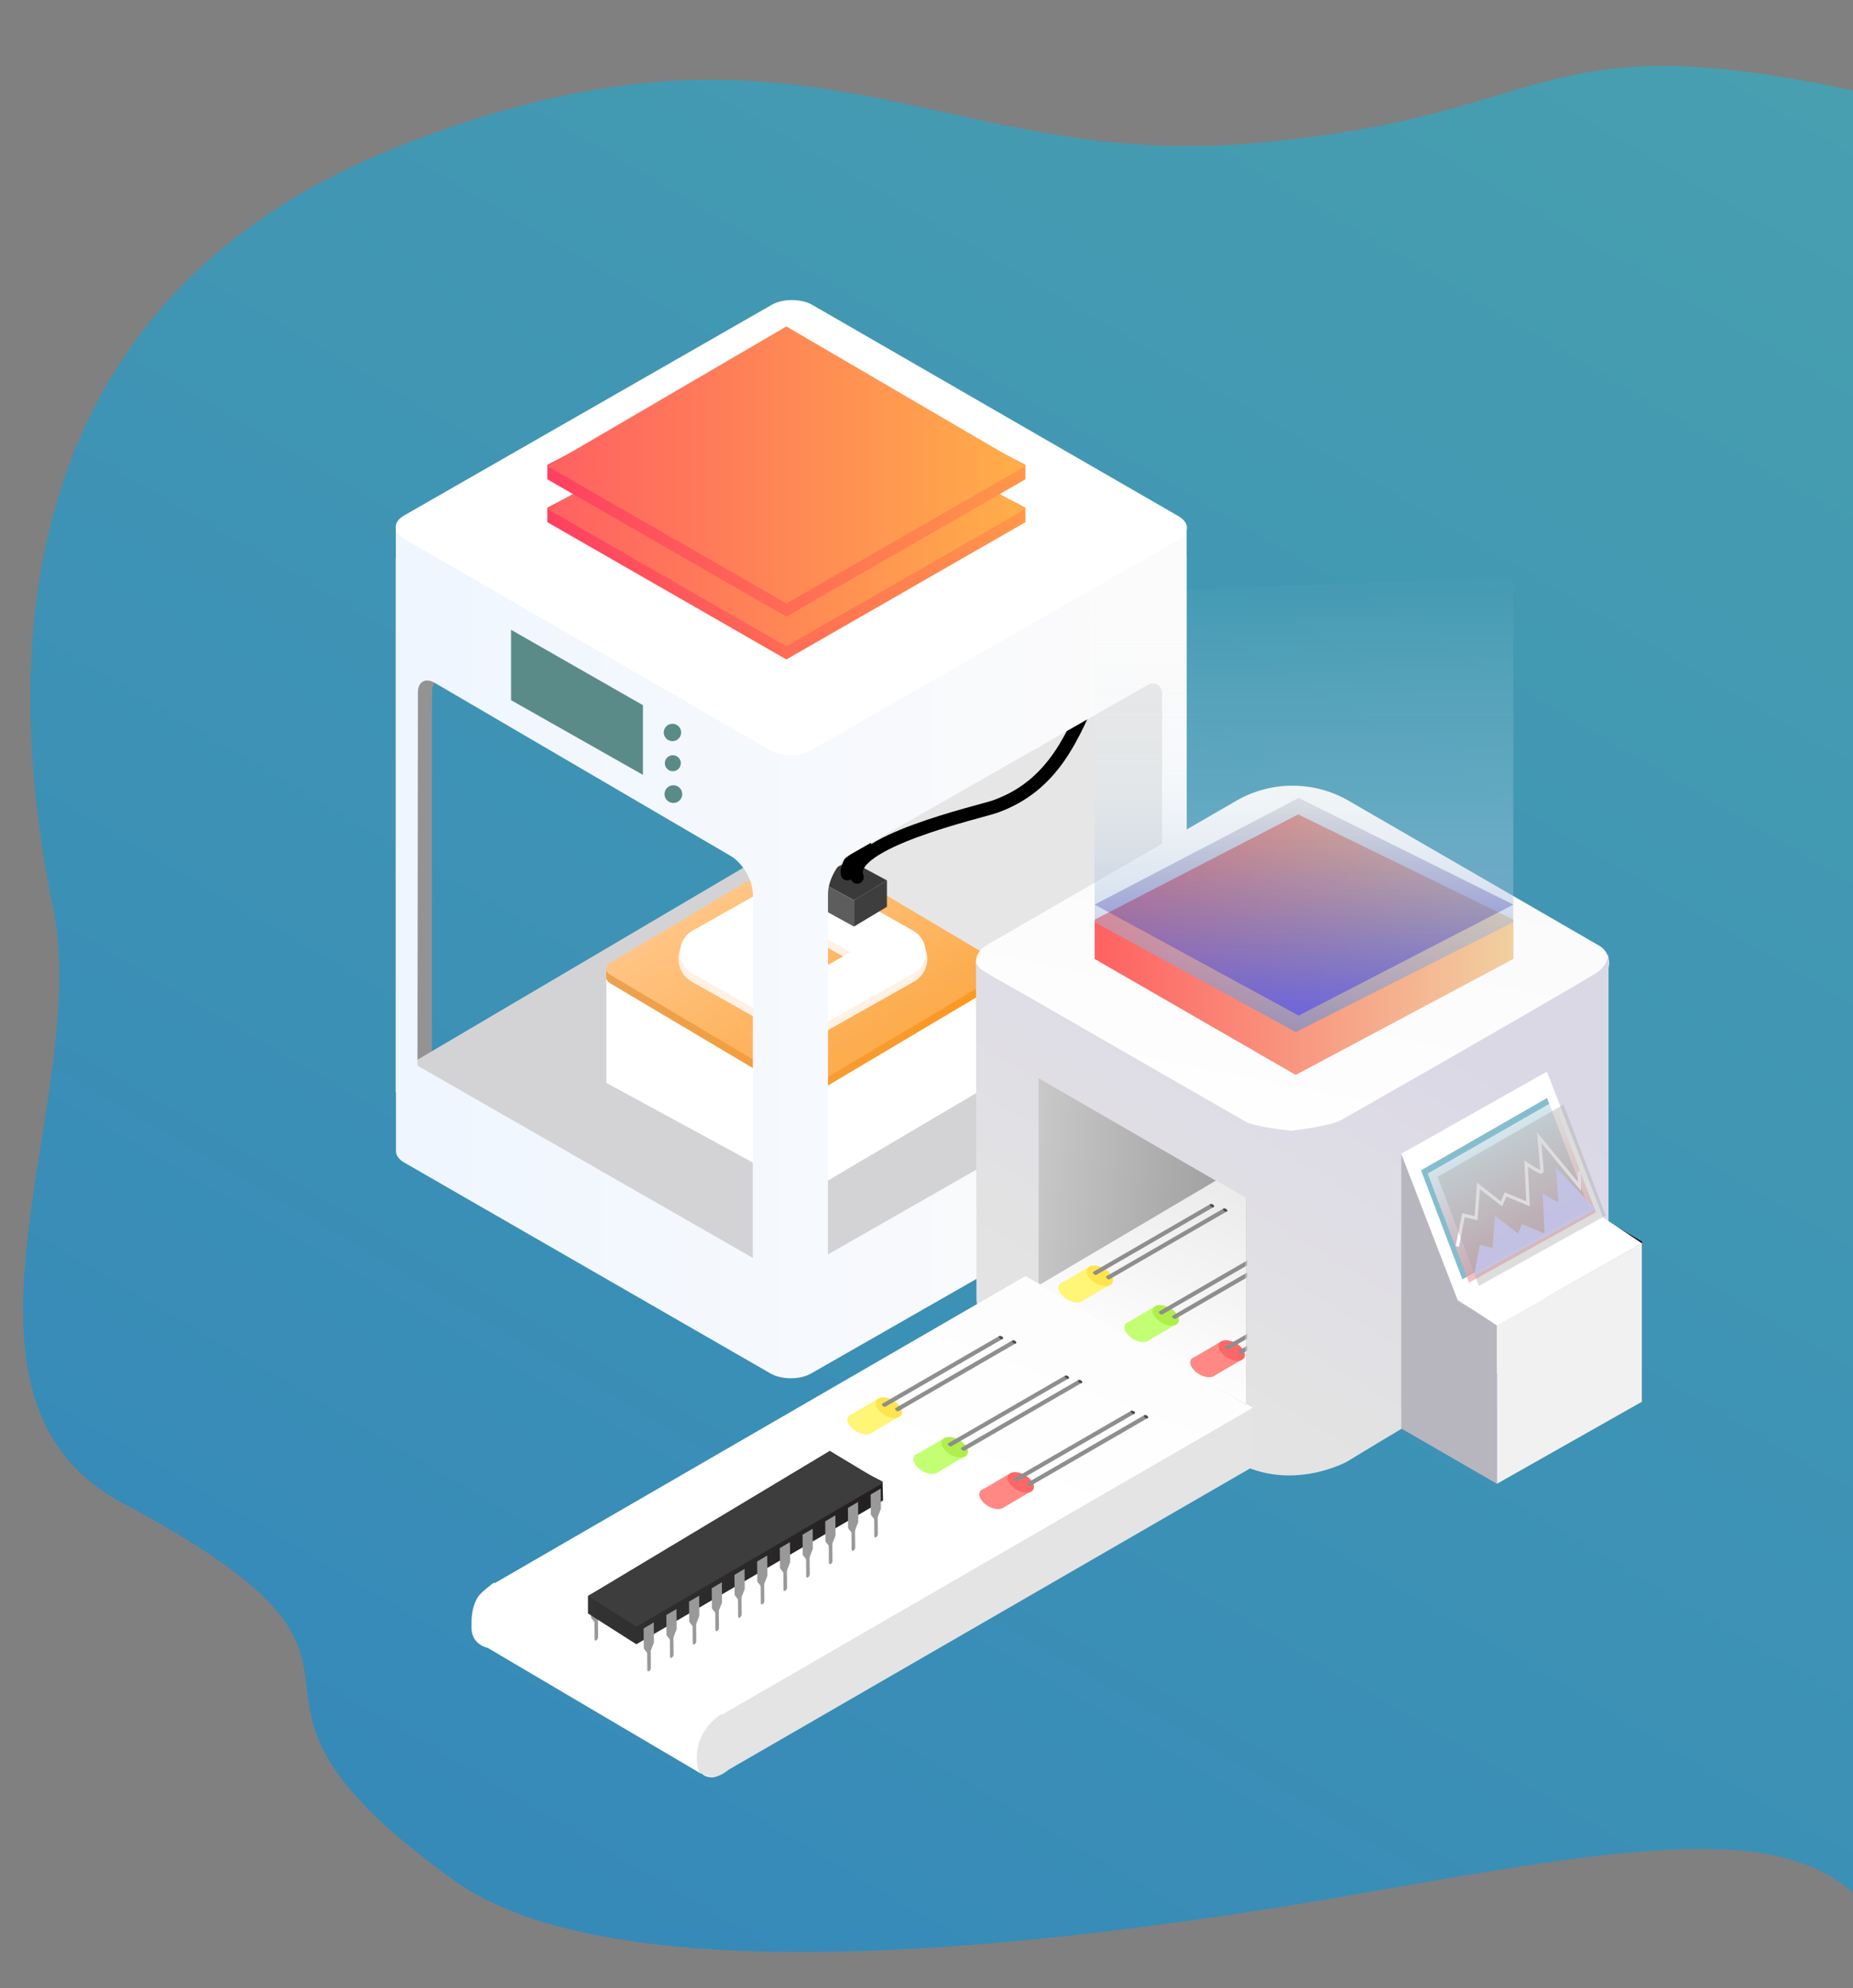 <?xml version="1.0" encoding="UTF-8"?>
<svg width="562px" height="603px" viewBox="0 0 562 603" version="1.1" xmlns="http://www.w3.org/2000/svg" xmlns:xlink="http://www.w3.org/1999/xlink">
    <rect x="0" y="0" width="562" height="603" fill="#808080" stroke="none"/>
    <!-- Generator: Sketch 52.6 (67491) - http://www.bohemiancoding.com/sketch -->
    <title>Artboard</title>
    <desc>Created with Sketch.</desc>
    <defs>
        <linearGradient x1="22.374%" y1="-43.812%" x2="-44.349%" y2="74.48%" id="linearGradient-1">
            <stop stop-color="#48A0AF" offset="0%"></stop>
            <stop stop-color="#3386BA" offset="100%"></stop>
        </linearGradient>
        <linearGradient x1="56.42%" y1="37.106%" x2="42.204%" y2="66.733%" id="linearGradient-2">
            <stop stop-color="#FFFFFF" offset="0%"></stop>
            <stop stop-color="#FFFFFF" offset="100%"></stop>
        </linearGradient>
        <linearGradient x1="39.853%" y1="31.792%" x2="58.504%" y2="67.577%" id="linearGradient-3">
            <stop stop-color="#FFFFFF" offset="0%"></stop>
            <stop stop-color="#FFFFFF" offset="100%"></stop>
        </linearGradient>
        <linearGradient x1="-0%" y1="50%" x2="100.001%" y2="50%" id="linearGradient-4">
            <stop stop-color="#EBA251" offset="0%"></stop>
            <stop stop-color="#FF971C" offset="100%"></stop>
        </linearGradient>
        <linearGradient x1="24.246%" y1="76.164%" x2="75.754%" y2="23.835%" id="linearGradient-5">
            <stop stop-color="#FFC585" offset="0%"></stop>
            <stop stop-color="#FDAC4E" offset="94.387%"></stop>
            <stop stop-color="#FDAC4E" offset="100%"></stop>
        </linearGradient>
        <linearGradient x1="8.98806633e-05%" y1="50%" x2="100%" y2="50%" id="linearGradient-6">
            <stop stop-color="#EFF6FF" offset="0%"></stop>
            <stop stop-color="#FCFBFB" offset="97.089%"></stop>
            <stop stop-color="#FCFBFB" offset="100%"></stop>
        </linearGradient>
        <linearGradient x1="0%" y1="50.001%" x2="100%" y2="50.001%" id="linearGradient-7">
            <stop stop-color="#FF4061" offset="0%"></stop>
            <stop stop-color="#FF4061" offset="0.471%"></stop>
            <stop stop-color="#FF9749" offset="100%"></stop>
        </linearGradient>
        <linearGradient x1="0%" y1="50.001%" x2="100%" y2="50.001%" id="linearGradient-8">
            <stop stop-color="#FF6161" offset="0%"></stop>
            <stop stop-color="#FF6161" offset="0.471%"></stop>
            <stop stop-color="#FFAE49" offset="100%"></stop>
        </linearGradient>
        <linearGradient x1="0%" y1="50%" x2="100%" y2="50%" id="linearGradient-9">
            <stop stop-color="#FF4061" offset="0%"></stop>
            <stop stop-color="#FF4061" offset="0.471%"></stop>
            <stop stop-color="#FF9749" offset="100%"></stop>
        </linearGradient>
        <linearGradient x1="0%" y1="50%" x2="100%" y2="50%" id="linearGradient-10">
            <stop stop-color="#FF6161" offset="0%"></stop>
            <stop stop-color="#FF6161" offset="0.471%"></stop>
            <stop stop-color="#FFAE49" offset="100%"></stop>
        </linearGradient>
        <linearGradient x1="68.668%" y1="2.915%" x2="31.588%" y2="106.524%" id="linearGradient-11">
            <stop stop-color="#F9F9F9" offset="0%"></stop>
            <stop stop-color="#FFFFFF" offset="100%"></stop>
        </linearGradient>
        <linearGradient x1="59.83%" y1="5.874%" x2="16.842%" y2="65.717%" id="linearGradient-12">
            <stop stop-color="#DBD8E6" offset="0%"></stop>
            <stop stop-color="#E3E3E3" offset="100%"></stop>
        </linearGradient>
        <linearGradient x1="0%" y1="0%" x2="0%" y2="100%" id="linearGradient-13">
            <stop stop-color="#FFFFFF" offset="0%"></stop>
            <stop stop-color="#FFFFFF" offset="100%"></stop>
        </linearGradient>
        <linearGradient x1="0%" y1="0%" x2="0%" y2="100%" id="linearGradient-14">
            <stop stop-color="#4198B2" offset="0%"></stop>
            <stop stop-color="#4096B3" offset="100%"></stop>
        </linearGradient>
        <linearGradient x1="9.371%" y1="31.391%" x2="39.314%" y2="96.464%" id="linearGradient-15">
            <stop stop-color="#FFFFFF" offset="0%"></stop>
            <stop stop-color="#F0959A" offset="100%"></stop>
        </linearGradient>
        <linearGradient x1="0%" y1="104.185%" x2="100%" y2="104.185%" id="linearGradient-16">
            <stop stop-color="#FF6161" offset="0%"></stop>
            <stop stop-color="#F1D0A0" offset="100%"></stop>
        </linearGradient>
        <linearGradient x1="-16.602%" y1="0%" x2="-16.602%" y2="133.203%" id="linearGradient-17">
            <stop stop-color="#FFFFFF" stop-opacity="0.01" offset="0%"></stop>
            <stop stop-color="#D4E6F0" stop-opacity="0.214" offset="35.158%"></stop>
            <stop stop-color="#355CB9" offset="100%"></stop>
        </linearGradient>
        <linearGradient x1="72.021%" y1="8.835%" x2="54.378%" y2="38.88%" id="linearGradient-18">
            <stop stop-color="#FDFDFD" offset="0%"></stop>
            <stop stop-color="#FFFFFF" offset="100%"></stop>
        </linearGradient>
        <linearGradient x1="0%" y1="0%" x2="0%" y2="100%" id="linearGradient-19">
            <stop stop-color="#383757" stop-opacity="0.12" offset="0%"></stop>
            <stop stop-color="#3D39FF" stop-opacity="0.523" offset="100%"></stop>
        </linearGradient>
        <linearGradient x1="-17.597%" y1="73.031%" x2="89.421%" y2="88.284%" id="linearGradient-20">
            <stop stop-color="#CCCCCC" offset="0%"></stop>
            <stop stop-color="#9C9C9C" offset="100%"></stop>
        </linearGradient>
        <linearGradient x1="56.573%" y1="-6.272%" x2="23.875%" y2="79.207%" id="linearGradient-21">
            <stop stop-color="#ECECEC" offset="0%"></stop>
            <stop stop-color="#FFFFFF" offset="100%"></stop>
        </linearGradient>
        <rect id="path-22" x="0" y="0" width="133" height="102"></rect>
        <linearGradient x1="0%" y1="50%" x2="100%" y2="50%" id="linearGradient-24">
            <stop stop-color="#333333" offset="0%"></stop>
            <stop stop-color="#231F20" offset="100%"></stop>
        </linearGradient>
    </defs>
    <g id="Artboard" stroke="none" stroke-width="1" fill="none" fill-rule="evenodd">
        <path d="M562,27.44 C463.729,6.431 473.017,35.786 378.56,43.566 C284.104,51.345 243.074,-4.717 119.369,45.03 C18.258,85.691 -4.463,175.343 16.152,275.67 C27.973,333.201 -23.366,423.527 37.134,455.836 C137.688,509.535 51.479,508.302 137.688,570.285 C185.773,604.859 312.23,592.018 414.668,573.9 C495.882,559.536 538.5,553.4 562,574.006 C562,240.019 562,57.83 562,27.44 Z" id="Path" fill="url(#linearGradient-1)"></path>
        <g id="MachineTopImage" transform="translate(120, 91)">
            <g id="Group">
                <path d="M11,109.609 C11,111.942 11,113.942 11,115.609 C11,119.109 13.672,120.701 15.971,120.555 C20.03,120.294 21.622,117.813 23,118.356 C24.503,118.95 28.638,118.035 29.173,118.356 C29.515,118.562 28.925,119.335 28.783,119.522 C28.464,119.94 27.1,122.346 26.516,122.904 C25.11,124.248 16.421,126.217 14.161,125.98 C11.897,125.743 8.12,124.792 7,122.904 C6.541,122.132 6.309,119.899 5.935,119.109 C5.553,118.299 5.964,116.504 5.935,115.593 C5.915,115.006 5.846,112.678 5.727,108.609 L11,109.609 Z" id="path1010" fill="#939393" transform="translate(17.502, 117.304) scale(-1, 1) rotate(-180) translate(-17.502, -117.304) "></path>
                <polygon id="path1012" fill="#939393" transform="translate(6.264, 177.971) scale(-1, 1) rotate(-180) translate(-6.264, -177.971) " points="1.538 237.465 10.991 237.465 10.991 118.478 1.538 118.478"></polygon>
                <path d="M123.438,236.78 L122.421,87.888 L235.354,25.239 L234.948,152.165 C234.948,152.165 124.268,229.317 124.461,232.426" id="path1016" fill="#E6E6E6" transform="translate(178.887, 131.01) scale(-1, 1) rotate(-180) translate(-178.887, -131.01) "></path>
                <polygon id="path1020" fill="#D3D3D5" transform="translate(118.271, 233.248) scale(-1, 1) rotate(-180) translate(-118.271, -233.248) " points="1.769 233.248 118.272 301.892 234.773 233.248 118.272 164.604"></polygon>
                <polygon id="path1124" fill="url(#linearGradient-2)" transform="translate(146.989, 241.875) scale(-1, 1) rotate(-180) translate(-146.989, -241.875) " points="109.564 236.006 109.914 204.228 184.413 248.161 184.413 279.521"></polygon>
                <polygon id="path1170" fill="url(#linearGradient-3)" transform="translate(92.688, 236.72) scale(-1, 1) rotate(-180) translate(-92.688, -236.72) " points="63.901 236.027 120.719 205.136 121.476 233.285 63.901 268.305"></polygon>
                <path d="M119.454,239.523 L66.616,208.147 L63.857,208.147 L63.857,205.455 L63.857,205.391 L63.857,205.328 L63.878,205.328 C63.918,204.693 64.32,204.061 65.135,203.576 L119.454,171.313 C122.063,169.765 126.286,169.765 128.894,171.313 L183.212,203.576 C184.029,204.061 184.42,204.693 184.459,205.328 L184.491,205.328 L184.491,205.424 L184.491,208.147 L181.732,208.147 L128.894,239.523 C127.589,240.296 125.879,240.686 124.169,240.686 C122.46,240.686 120.76,240.296 119.454,239.523" id="path1190" fill="url(#linearGradient-4)" transform="translate(124.174, 205.419) scale(-1, 1) rotate(-180) translate(-124.174, -205.419) "></path>
                <path d="M119.451,236.905 L65.137,204.642 C63.422,203.624 63.422,201.971 65.137,200.952 L119.451,168.689 C122.059,167.139 126.288,167.139 128.896,168.689 L183.208,200.952 C184.924,201.971 184.924,203.624 183.208,204.642 L128.896,236.905 C127.592,237.681 125.883,238.068 124.173,238.068 C122.464,238.068 120.755,237.681 119.451,236.905" id="path1212" fill="url(#linearGradient-5)" transform="translate(124.173, 202.797) scale(-1, 1) rotate(-180) translate(-124.173, -202.797) "></path>
                <polygon id="path1224" stroke="#FFF1E4" stroke-width="16" stroke-linecap="round" stroke-linejoin="round" transform="translate(123.5, 199.767) scale(-1, 1) rotate(-180) translate(-123.5, -199.767) " points="123.5 216.534 153.238 199.767 123.5 183 93.763 199.767"></polygon>
                <polygon id="path1244" stroke="#FFFFFF" stroke-width="15" stroke-linecap="round" stroke-linejoin="round" transform="translate(123.5, 197.767) scale(-1, 1) rotate(-180) translate(-123.5, -197.767) " points="123.5 214.535 153.238 197.768 141.385 191.084 123.5 181 93.763 197.768"></polygon>
                <polygon id="path1248" fill="#3A3A3A" transform="translate(138, 176) scale(-1, 1) rotate(-180) translate(-138, -176) " points="127 176.5 137.815 182 149 176 139 170"></polygon>
                <polygon id="path1252" fill="#3E3E3E" transform="translate(144, 183) scale(-1, 1) rotate(-180) translate(-144, -183) " points="139 184 149 190 149 182 139 176"></polygon>
                <polygon id="path1256" fill="#5D5D5D" transform="translate(133, 182.75) scale(-1, 1) rotate(-180) translate(-133, -182.75) " points="127 190 139 183.5 139 175.5 127 182.087"></polygon>
                <path d="M137,164.904 C136.413,166.968 140.288,173.051 142.185,174" id="path1260" stroke="#000000" stroke-width="4" stroke-linecap="round" stroke-linejoin="round" transform="translate(139.563, 169.452) scale(-1, 1) rotate(-180) translate(-139.563, -169.452) "></path>
                <path d="M139.973,118.478 C135.882,128.96 177.437,138.309 181.763,139.848 C200,146.336 205.5,161.977 211.5,175" id="path1264" stroke="#000000" stroke-width="4" stroke-linecap="round" stroke-linejoin="round" transform="translate(175.595, 146.739) scale(-1, 1) rotate(-180) translate(-175.595, -146.739) "></path>
                <path d="M0.042,327 L0.042,317.715 L0,317.715 L0,155.696 L0.085,155.696 L0.085,149.954 L0.085,138.241 C0.069,138.07 0.07,137.901 0.085,137.73 L0.085,137.72 C0.191,136.526 1.015,135.345 2.601,134.43 L113.653,70.478 C117.061,68.516 122.589,68.506 126.003,70.458 L237.478,134.208 C239.355,135.281 240.158,136.716 239.975,138.123 L239.985,159.102 L239.922,159.069 L239.922,318.107 L239.9,318.107 L239.9,327 L0.042,327 Z M6.616,163.813 L6.754,277.012 C6.756,279.447 8.041,280.782 9.865,280.609 C10.473,280.55 11.139,280.328 11.84,279.919 L101.59,227.426 C105.321,225.244 108.346,219.978 108.344,215.658 L108.312,105.505 L6.616,163.813 Z M131.122,215.817 C131.122,220.325 134.296,225.786 138.215,228.02 L227.752,279.08 C228.403,279.451 229.025,279.648 229.589,279.695 C231.281,279.836 232.467,278.589 232.467,276.342 L232.467,164.492 L131.122,106.556 L131.122,215.817 Z" id="path1332" fill="url(#linearGradient-6)" fill-rule="nonzero" transform="translate(120, 198) scale(-1, 1) rotate(-180) translate(-120, -198) "></path>
                <path d="M113.613,1.48 L2.552,65.563 C-0.855,67.53 -0.85,70.71 2.562,72.665 L114.036,136.539 C117.449,138.494 122.98,138.486 126.386,136.52 L237.447,72.437 C240.855,70.47 240.85,67.29 237.436,65.335 L125.963,1.461 C122.549,-0.494 117.021,-0.486 113.613,1.48" id="path1344" fill="#FFFFFF" transform="translate(120, 69) scale(-1, 1) rotate(-180) translate(-120, -69) "></path>
                <g id="path1386-+-path1398-+-path1402-+-path1414-+-path1418-+-path1460-+-path1464-Mask" transform="translate(35, 100)" fill="#5B8B89">
                    <polygon id="path1370" transform="translate(20, 22) scale(-1, 1) rotate(-180) translate(-20, -22) " points="0 44 40 21.135 40 -3.55271368e-15 0 22.654"></polygon>
                    <path d="M46.306,31.146 C46.306,32.604 47.488,33.786 48.947,33.786 C50.405,33.786 51.586,32.604 51.586,31.146 C51.586,29.688 50.405,28.506 48.947,28.506 C47.488,28.506 46.306,29.688 46.306,31.146" id="path1386" transform="translate(48.946, 31.146) scale(-1, 1) rotate(-180) translate(-48.946, -31.146) "></path>
                    <path d="M46.635,40.469 C46.635,41.809 47.722,42.896 49.063,42.896 C50.404,42.896 51.49,41.809 51.49,40.469 C51.49,39.128 50.404,38.041 49.063,38.041 C47.722,38.041 46.635,39.128 46.635,40.469" id="path1402" transform="translate(49.062, 40.469) scale(-1, 1) rotate(-180) translate(-49.062, -40.469) "></path>
                    <path d="M46.535,49.835 C46.535,51.323 47.741,52.529 49.229,52.529 C50.718,52.529 51.924,51.323 51.924,49.835 C51.924,48.347 50.718,47.141 49.229,47.141 C47.741,47.141 46.535,48.347 46.535,49.835" id="path1418" transform="translate(49.23, 49.835) scale(-1, 1) rotate(-180) translate(-49.23, -49.835) "></path>
                </g>
                <g id="Group-2" transform="translate(46, 8)">
                    <polygon id="path4270" fill="url(#linearGradient-7)" transform="translate(72.5, 59) scale(-1, 1) rotate(-180) translate(-72.5, -59) " points="0 63.018 0 58.635 72.5 17 145 58.635 145 63.018 72.5 101"></polygon>
                    <polygon id="path4292" fill="url(#linearGradient-8)" transform="translate(72.5, 55) scale(-1, 1) rotate(-180) translate(-72.5, -55) " points="0 54.635 72.5 13 145 54.635 72.5 97"></polygon>
                    <path d="M0,50.016 L0,45.635 L72.5,4 L145,45.635 L145,50.016 C120.833,62.678 96.667,75.339 72.5,88 C48.333,75.339 24.167,62.678 0,50.016" id="path4384" fill="url(#linearGradient-9)" transform="translate(72.5, 46) scale(-1, 1) rotate(-180) translate(-72.5, -46) "></path>
                    <polygon id="path4406" fill="url(#linearGradient-10)" transform="translate(72.5, 42) scale(-1, 1) rotate(-180) translate(-72.5, -42) " points="0 41.634 72.5 -7.10542736e-15 145 41.634 72.5 84"></polygon>
                </g>
            </g>
            <g id="Group-4" transform="translate(23, 84)">
                <path d="M266.024,67.847 C255.492,61.755 242.508,61.755 231.976,67.847 L155.979,111.806 C151.985,114.117 151.985,119.883 155.979,122.194 L231.976,166.153 C242.508,172.245 255.492,172.245 266.024,166.153 L342.021,122.194 C346.015,119.883 346.015,114.117 342.021,111.806 L266.024,67.847 Z" id="Path" fill="url(#linearGradient-11)"></path>
                <path d="M344.85,114 L344.85,219.444 C344.85,219.444 346.884,221.984 321.329,235.845 C295.774,249.706 265.662,268.212 265.662,268.212 C265.662,268.212 248.625,277.788 231.589,268.212 C214.552,258.635 156.913,225.969 156.913,225.969 C156.913,225.969 153.148,223.279 153.148,218.971 C153.148,214.663 153,117 153,117 C153,117 153.583,117.811 153.632,117.957 C153.89,118.725 156.032,120.026 161.608,123.155 C167.859,126.662 188.993,138.892 234.882,165.226 C237.741,166.867 248.625,167.917 248.625,167.917 C248.625,167.917 260.324,166.658 263.962,164.587 C315.656,135.154 338.638,121.655 341.022,120.165 C344.85,117.772 344.85,114 344.85,114 Z" id="Path" fill="url(#linearGradient-12)"></path>
                <polygon id="Path" fill="#B7B5BD" points="282 258.242 311 275 311 226.551 299.153 219.54 282 175"></polygon>
                <polygon id="Path" fill="#000000" points="326 233.242 355 250 355 201.551 343.153 194.54 326 150"></polygon>
                <polygon id="Path" fill="#F1F1F1" points="311 275 355 250.1 355 202 311 226.9"></polygon>
                <polygon id="Path" fill="url(#linearGradient-13)" points="343.225 194.231 326.176 150 282 174.906 299.097 219.137 311 227 355 202.068"></polygon>
                <polygon id="Path" fill-opacity="0.64" fill="url(#linearGradient-14)" points="288 179.919 326.209 158 339 191.652 300.527 213"></polygon>
                <polygon id="Path" fill-opacity="0.64" fill="url(#linearGradient-15)" points="290 180.919 328.209 159 341 192.652 302.527 214"></polygon>
                <polygon id="Path" fill="url(#linearGradient-16)" points="189 115.826 249.977 151 316 115.826 316 103.908 250.737 72 189 103.908"></polygon>
                <polygon id="Path" fill="url(#linearGradient-17)" points="189 4.949 189 104.674 249.977 138 315.952 104.674 316 0"></polygon>
                <path d="M299,203 L300.844,193.54 L304.672,194.434 L305.409,184.66 L312.385,190.083 L313.627,187.251 L320.458,190.083 L319.858,177.877 C319.858,177.877 324.672,181.178 324.672,180.255 C324.672,179.332 323.81,170 323.81,170 L336,184.777 L336,180.255" id="Path" stroke="#FFFFFF"></path>
                <polygon id="Path" fill-opacity="0.379" fill="#A8A8A8" points="293 181.919 331.209 160 344 193.652 305.527 215"></polygon>
                <path d="M79.009,342.196 C78.206,342.394 77.294,342.749 76.262,343.28 C69.678,346.669 68,352.013 68,357.644 C68,363.274 71.851,365.402 76.019,363.064 C76.678,362.695 77.342,362.239 77.992,361.711 L237,269.84 L237,251 L79.009,342.196 Z" id="Path" fill="#E4E4E4"></path>
                <path d="M75.781,344.873 C74.527,345.637 68.332,349.832 68.332,358.086 C68.332,361.245 69.07,362.257 70.115,363.204 C69.312,362.777 4.871,324.727 4.871,324.727 C4.871,324.727 0.002,323.845 0.002,318.666 C0.002,318.542 0.001,318.413 0.001,318.282 C-0.006,315.963 -0.016,312.542 1.901,309.415 C2.898,307.789 6.767,305 6.767,305 L7.025,305.148 L168,212 L237,251.927 L76,345 L75.781,344.873 Z M74.218,363.989 C74.218,363.989 70.918,363.631 70.115,363.204 C71.095,364.092 74.218,363.989 74.218,363.989 Z" id="Shape" fill="url(#linearGradient-18)" fill-rule="nonzero"></path>
                <polygon id="Path" fill="url(#linearGradient-19)" points="189 99.341 250.881 67 316 99.341 250.881 133"></polygon>
                <polygon id="Path" fill="url(#linearGradient-20)" points="172 214.14 172 152 235 188.429 235 251"></polygon>
                <polygon id="Path" fill="url(#linearGradient-21)" points="235 188.296 235 251 172 214.813 225.842 183"></polygon>
                <path d="M304,212 L305.844,202.54 L309.672,203.434 L310.409,193.66 L317.385,199.083 L318.627,196.251 L325.458,199.083 L324.858,186.877 C324.858,186.877 329.672,190.178 329.672,189.255 C329.672,188.332 328.81,179 328.81,179 L341,191.777" id="Path" fill-opacity="0.854" fill="#C3C4EB"></path>
                <g id="Group" transform="translate(102, 183)">
                    <g id="Clipped">
                        <mask id="mask-23" fill="white">
                            <use xlink:href="#path-22"></use>
                        </mask>
                        <g id="path-21"></g>
                        <g id="Group" mask="url(#mask-23)">
                            <g transform="translate(90, 53.5) scale(-1, 1) translate(-90, -53.5) translate(12, 7)">
                                <path d="M51.786,47.367 C51.076,46.137 48.802,46.118 46.706,47.329 C44.612,48.538 43.49,50.515 44.202,51.746 C44.912,52.978 47.186,52.995 49.281,51.786 C51.374,50.577 52.497,48.599 51.786,47.367" id="path3488" fill="#FF8885"></path>
                                <path d="M35.811,47.017 L44.483,52.106 L51.621,47.116 L42.647,41.84 C40.369,43.566 38.09,45.292 35.811,47.017" id="path3492" fill="#FF8885"></path>
                                <path d="M43.214,42.404 C42.503,41.173 40.23,41.154 38.134,42.365 C36.039,43.574 34.918,45.552 35.628,46.784 C36.339,48.014 38.614,48.033 40.708,46.822 C42.802,45.613 43.924,43.636 43.214,42.404" id="path3496" fill="#FF6666"></path>
                                <path d="M41.095,44.19 C40.759,44.385 40.395,44.381 40.28,44.183 C28.467,37.353 16.655,30.521 4.843,23.69 C5.199,23.405 5.555,23.119 5.911,22.834 C17.743,29.677 29.576,36.519 41.408,43.363 C41.4,43.369 41.394,43.375 41.387,43.381 C41.432,43.405 41.471,43.438 41.496,43.481 C41.611,43.678 41.431,43.995 41.095,44.19" id="path3500" fill="#8E8E8E"></path>
                                <path d="M5.999,22.953 C5.885,22.756 5.521,22.753 5.185,22.946 C4.849,23.141 4.669,23.457 4.782,23.654 C4.897,23.853 5.261,23.856 5.597,23.661 C5.933,23.468 6.113,23.149 5.999,22.953" id="path3504" fill="#494949"></path>
                                <path d="M37.095,45.523 C36.759,45.718 36.395,45.714 36.28,45.517 C24.467,38.686 12.655,31.854 0.843,25.023 C1.199,24.738 1.555,24.453 1.911,24.167 C13.743,31.01 25.576,37.853 37.408,44.697 C37.4,44.702 37.394,44.709 37.387,44.714 C37.432,44.738 37.471,44.771 37.496,44.814 C37.611,45.011 37.431,45.329 37.095,45.523" id="path3508" fill="#8E8E8E"></path>
                                <path d="M1.999,24.286 C1.885,24.089 1.521,24.086 1.185,24.28 C0.849,24.474 0.669,24.79 0.782,24.988 C0.897,25.186 1.261,25.189 1.597,24.994 C1.933,24.801 2.113,24.482 1.999,24.286" id="path3512" fill="#494949"></path>
                                <path d="M71.786,36.701 C71.076,35.47 68.802,35.451 66.706,36.662 C64.612,37.871 63.49,39.849 64.202,41.079 C64.912,42.311 67.186,42.329 69.281,41.119 C71.374,39.91 72.497,37.933 71.786,36.701" id="path3516" fill="#C2FF73"></path>
                                <path d="M55.811,36.35 L64.483,41.44 L71.621,36.449 L62.647,31.173 C60.369,32.9 58.09,34.625 55.811,36.35" id="path3520" fill="#C2FF73"></path>
                                <path d="M63.214,31.737 C62.503,30.506 60.23,30.488 58.134,31.698 C56.039,32.908 54.918,34.885 55.63,36.117 C56.339,37.348 58.614,37.366 60.708,36.156 C62.802,34.946 63.924,32.969 63.214,31.737" id="path3524" fill="#AFEF4B"></path>
                                <path d="M61.095,33.523 C60.759,33.718 60.395,33.714 60.28,33.517 C48.467,26.686 36.655,19.854 24.843,13.023 C25.199,12.738 25.555,12.453 25.911,12.167 C37.743,19.01 49.576,25.853 61.408,32.697 C61.4,32.702 61.394,32.709 61.387,32.714 C61.432,32.738 61.471,32.771 61.496,32.814 C61.611,33.011 61.431,33.329 61.095,33.523" id="path3528" fill="#8E8E8E"></path>
                                <path d="M25.999,12.286 C25.885,12.089 25.521,12.086 25.185,12.28 C24.849,12.474 24.669,12.79 24.782,12.988 C24.897,13.186 25.261,13.189 25.597,12.994 C25.933,12.801 26.113,12.482 25.999,12.286" id="path3532" fill="#494949"></path>
                                <path d="M57.095,34.857 C56.759,35.051 56.395,35.047 56.28,34.85 C44.467,28.019 32.655,21.187 20.843,14.357 C21.199,14.071 21.555,13.786 21.911,13.501 C33.743,20.343 45.576,27.186 57.408,34.03 C57.4,34.035 57.394,34.042 57.387,34.047 C57.432,34.071 57.471,34.105 57.496,34.147 C57.611,34.345 57.431,34.662 57.095,34.857" id="path3536" fill="#8E8E8E"></path>
                                <path d="M21.999,13.62 C21.885,13.422 21.521,13.42 21.185,13.613 C20.849,13.808 20.669,14.124 20.782,14.321 C20.897,14.52 21.261,14.522 21.597,14.328 C21.933,14.134 22.113,13.816 21.999,13.62" id="path3540" fill="#494949"></path>
                                <path d="M91.786,24.701 C91.076,23.47 88.802,23.451 86.706,24.662 C84.612,25.871 83.49,27.849 84.202,29.079 C84.912,30.311 87.186,30.329 89.281,29.119 C91.374,27.91 92.497,25.933 91.786,24.701" id="path3544" fill="#FFF576"></path>
                                <path d="M75.811,24.35 L84.483,29.44 L91.621,24.449 L82.647,19.173 C80.369,20.9 78.09,22.625 75.811,24.35" id="path3548" fill="#FFF576"></path>
                                <path d="M83.214,19.737 C82.503,18.506 80.23,18.488 78.134,19.698 C76.039,20.908 74.918,22.885 75.63,24.117 C76.339,25.348 78.614,25.366 80.708,24.156 C82.802,22.946 83.924,20.969 83.214,19.737" id="path3552" fill="#FFE54D"></path>
                                <path d="M81.095,21.523 C80.759,21.718 80.395,21.714 80.28,21.517 C68.467,14.686 56.655,7.854 44.843,1.023 C45.198,0.738 45.555,0.453 45.911,0.167 C57.743,7.01 69.576,13.853 81.408,20.697 C81.4,20.702 81.394,20.709 81.387,20.714 C81.432,20.738 81.471,20.771 81.496,20.814 C81.611,21.011 81.431,21.329 81.095,21.523" id="path3556" fill="#8E8E8E"></path>
                                <path d="M45.999,0.286 C45.885,0.089 45.521,0.086 45.185,0.28 C44.849,0.474 44.668,0.79 44.783,0.988 C44.897,1.186 45.261,1.189 45.597,0.994 C45.933,0.801 46.113,0.482 45.999,0.286" id="path3560" fill="#494949"></path>
                                <path d="M77.095,22.857 C76.759,23.051 76.395,23.047 76.28,22.85 C64.467,16.019 52.655,9.187 40.843,2.357 C41.198,2.071 41.555,1.786 41.911,1.501 C53.743,8.343 65.576,15.186 77.408,22.03 C77.4,22.035 77.394,22.042 77.387,22.047 C77.432,22.071 77.471,22.105 77.496,22.147 C77.611,22.345 77.431,22.662 77.095,22.857" id="path3564" fill="#8E8E8E"></path>
                                <path d="M41.999,1.62 C41.885,1.422 41.521,1.42 41.185,1.613 C40.849,1.808 40.668,2.124 40.783,2.321 C40.897,2.52 41.261,2.522 41.597,2.328 C41.933,2.134 42.113,1.816 41.999,1.62" id="path3568" fill="#494949"></path>
                                <path d="M115.786,87.367 C115.076,86.137 112.802,86.118 110.706,87.329 C108.612,88.538 107.49,90.515 108.202,91.746 C108.912,92.978 111.186,92.995 113.281,91.786 C115.374,90.577 116.497,88.599 115.786,87.367" id="path3572" fill="#FF8885"></path>
                                <path d="M99.811,87.017 L108.483,92.106 L115.621,87.116 L106.647,81.84 C104.369,83.566 102.09,85.292 99.811,87.017" id="path3576" fill="#FF8885"></path>
                                <path d="M107.214,82.404 C106.503,81.173 104.23,81.154 102.134,82.365 C100.039,83.574 98.918,85.552 99.63,86.784 C100.339,88.014 102.614,88.033 104.708,86.822 C106.802,85.613 107.924,83.636 107.214,82.404" id="path3580" fill="#FF6666"></path>
                                <path d="M105.095,84.19 C104.759,84.385 104.395,84.381 104.28,84.183 C92.467,77.353 80.655,70.521 68.843,63.69 C69.198,63.405 69.555,63.119 69.911,62.834 C81.743,69.677 93.576,76.519 105.408,83.363 C105.4,83.369 105.394,83.375 105.387,83.381 C105.432,83.405 105.471,83.438 105.496,83.481 C105.611,83.678 105.431,83.995 105.095,84.19" id="path3584" fill="#8E8E8E"></path>
                                <path d="M69.999,62.953 C69.885,62.756 69.521,62.753 69.185,62.946 C68.849,63.141 68.668,63.457 68.783,63.654 C68.897,63.853 69.261,63.856 69.597,63.661 C69.933,63.468 70.113,63.149 69.999,62.953" id="path3588" fill="#494949"></path>
                                <path d="M101.095,85.523 C100.759,85.718 100.395,85.714 100.28,85.517 C88.467,78.686 76.655,71.854 64.843,65.023 C65.198,64.738 65.555,64.453 65.911,64.167 C77.743,71.01 89.576,77.853 101.408,84.697 C101.4,84.702 101.394,84.709 101.387,84.714 C101.432,84.738 101.471,84.771 101.496,84.814 C101.611,85.011 101.431,85.329 101.095,85.523" id="path3592" fill="#8E8E8E"></path>
                                <path d="M65.999,64.286 C65.885,64.089 65.521,64.086 65.185,64.28 C64.849,64.474 64.668,64.79 64.783,64.988 C64.897,65.186 65.261,65.189 65.597,64.994 C65.933,64.801 66.113,64.482 65.999,64.286" id="path3596" fill="#494949"></path>
                                <path d="M135.786,76.701 C135.076,75.47 132.802,75.451 130.706,76.662 C128.612,77.871 127.49,79.849 128.202,81.079 C128.912,82.311 131.186,82.329 133.281,81.119 C135.374,79.91 136.497,77.933 135.786,76.701" id="path3600" fill="#C2FF73"></path>
                                <path d="M119.811,76.35 L128.483,81.44 L135.621,76.449 L126.647,71.173 C124.369,72.9 122.09,74.625 119.811,76.35" id="path3604" fill="#C2FF73"></path>
                                <path d="M127.214,71.737 C126.503,70.506 124.23,70.488 122.134,71.698 C120.039,72.908 118.918,74.885 119.63,76.117 C120.339,77.348 122.614,77.366 124.708,76.156 C126.802,74.946 127.924,72.969 127.214,71.737" id="path3608" fill="#AFEF4B"></path>
                                <path d="M125.095,73.523 C124.759,73.718 124.395,73.714 124.28,73.517 C112.467,66.686 100.655,59.854 88.843,53.023 C89.198,52.738 89.555,52.453 89.911,52.167 C101.743,59.01 113.576,65.853 125.408,72.697 C125.4,72.702 125.394,72.709 125.387,72.714 C125.432,72.738 125.471,72.771 125.496,72.814 C125.611,73.011 125.431,73.329 125.095,73.523" id="path3612" fill="#8E8E8E"></path>
                                <path d="M89.999,52.286 C89.885,52.089 89.521,52.086 89.185,52.28 C88.849,52.474 88.668,52.79 88.783,52.988 C88.897,53.186 89.261,53.189 89.597,52.994 C89.933,52.801 90.113,52.482 89.999,52.286" id="path3616" fill="#494949"></path>
                                <path d="M121.095,74.857 C120.759,75.051 120.395,75.047 120.28,74.85 C108.467,68.019 96.655,61.187 84.843,54.357 C85.198,54.071 85.555,53.786 85.911,53.501 C97.743,60.343 109.576,67.186 121.408,74.03 C121.4,74.035 121.394,74.042 121.387,74.047 C121.432,74.071 121.471,74.105 121.496,74.147 C121.611,74.345 121.431,74.662 121.095,74.857" id="path3620" fill="#8E8E8E"></path>
                                <path d="M85.999,53.62 C85.885,53.422 85.521,53.42 85.185,53.613 C84.849,53.808 84.668,54.124 84.783,54.321 C84.897,54.52 85.261,54.522 85.597,54.328 C85.933,54.134 86.113,53.816 85.999,53.62" id="path3624" fill="#494949"></path>
                                <path d="M155.786,64.701 C155.076,63.47 152.802,63.451 150.706,64.662 C148.612,65.871 147.49,67.849 148.202,69.079 C148.912,70.311 151.186,70.329 153.281,69.119 C155.374,67.91 156.497,65.933 155.786,64.701" id="path3628" fill="#FFF576"></path>
                                <path d="M139.811,64.35 L148.483,69.44 L155.621,64.449 L146.647,59.173 C144.369,60.9 142.09,62.625 139.811,64.35" id="path3632" fill="#FFF576"></path>
                                <path d="M147.214,59.737 C146.503,58.506 144.23,58.488 142.134,59.698 C140.039,60.908 138.918,62.885 139.63,64.117 C140.339,65.348 142.614,65.366 144.708,64.156 C146.802,62.946 147.924,60.969 147.214,59.737" id="path3636" fill="#FFE54D"></path>
                                <path d="M145.095,61.523 C144.759,61.718 144.395,61.714 144.28,61.517 C132.467,54.686 120.655,47.854 108.843,41.023 C109.198,40.738 109.555,40.453 109.911,40.167 C121.743,47.01 133.576,53.853 145.408,60.697 C145.4,60.702 145.394,60.709 145.387,60.714 C145.432,60.738 145.471,60.771 145.496,60.814 C145.611,61.011 145.431,61.329 145.095,61.523" id="path3640" fill="#8E8E8E"></path>
                                <path d="M109.999,40.286 C109.885,40.089 109.521,40.086 109.185,40.28 C108.849,40.474 108.668,40.79 108.783,40.988 C108.897,41.186 109.261,41.189 109.597,40.994 C109.933,40.801 110.113,40.482 109.999,40.286" id="path3644" fill="#494949"></path>
                                <path d="M141.095,62.857 C140.759,63.051 140.395,63.047 140.28,62.85 C128.467,56.019 116.655,49.187 104.843,42.357 C105.198,42.071 105.555,41.786 105.911,41.501 C117.743,48.343 129.576,55.186 141.408,62.03 C141.4,62.035 141.394,62.042 141.387,62.047 C141.432,62.071 141.471,62.105 141.496,62.147 C141.611,62.345 141.431,62.662 141.095,62.857" id="path3648" fill="#8E8E8E"></path>
                                <path d="M105.999,41.62 C105.885,41.422 105.521,41.42 105.185,41.613 C104.849,41.808 104.668,42.124 104.783,42.321 C104.897,42.52 105.261,42.522 105.597,42.328 C105.933,42.134 106.113,41.816 105.999,41.62" id="path3652" fill="#494949"></path>
                            </g>
                        </g>
                    </g>
                </g>
                <g id="Group-2" transform="translate(35, 265)">
                    <path d="M3.023,51.465 C2.837,51.356 2.651,51.246 2.466,51.137 C2.046,50.889 1.627,50.642 1.207,50.394 L1.263,44.289 C1.657,43.76 2.083,43.248 2.477,42.716 C2.558,42.765 2.639,42.813 2.721,42.861 C2.789,42.901 2.855,42.94 2.922,42.98 C3.005,43.029 3.086,43.077 3.167,43.125 C3.547,44.11 3.959,45.117 4.338,46.104 C4.319,48.138 4.301,50.173 4.282,52.208 C3.862,51.96 3.442,51.713 3.023,51.465" id="path1724" fill="#999999" transform="translate(2.773, 47.462) scale(-1, 1) rotate(-180) translate(-2.773, -47.462) "></path>
                    <path d="M2.873,51.078 C2.574,50.903 2.33,51.042 2.328,51.386 L2.277,56.908 L3.356,57.544 L3.406,52.023 C3.409,51.676 3.17,51.254 2.873,51.078" id="path1728" fill="#999999" transform="translate(2.842, 54.273) scale(-1, 1) rotate(-180) translate(-2.842, -54.273) "></path>
                    <path d="M9.908,47.405 C9.722,47.296 9.536,47.186 9.35,47.076 C8.932,46.828 8.512,46.581 8.092,46.333 C8.11,44.3 8.129,42.265 8.148,40.229 C8.541,39.698 8.968,39.188 9.361,38.656 C9.442,38.705 9.524,38.753 9.606,38.801 C9.673,38.84 9.741,38.88 9.808,38.92 C9.889,38.968 9.97,39.016 10.052,39.064 C10.432,40.049 10.845,41.056 11.224,42.044 C11.205,44.077 11.185,46.112 11.166,48.148 C10.746,47.9 10.328,47.653 9.908,47.405" id="path1732" fill="#999999" transform="translate(9.658, 43.402) scale(-1, 1) rotate(-180) translate(-9.658, -43.402) "></path>
                    <path d="M9.757,47.019 C9.459,46.843 9.215,46.981 9.212,47.327 L9.161,52.848 L10.24,53.485 L10.291,47.963 C10.295,47.617 10.056,47.195 9.757,47.019" id="path1736" fill="#999999" transform="translate(9.726, 50.214) scale(-1, 1) rotate(-180) translate(-9.726, -50.214) "></path>
                    <path d="M16.792,43.345 C16.606,43.235 16.42,43.125 16.235,43.016 C15.815,42.768 15.395,42.521 14.976,42.273 C14.995,40.239 15.014,38.204 15.032,36.169 C15.426,35.639 15.852,35.127 16.246,34.596 C16.327,34.645 16.408,34.693 16.49,34.741 C16.558,34.78 16.624,34.819 16.691,34.86 C16.774,34.908 16.855,34.956 16.936,35.004 C17.316,35.989 17.728,36.996 18.107,37.983 L18.051,44.088 C17.631,43.84 17.211,43.593 16.792,43.345" id="path1740" fill="#999999" transform="translate(16.542, 39.342) scale(-1, 1) rotate(-180) translate(-16.542, -39.342) "></path>
                    <path d="M16.641,42.959 C16.344,42.783 16.1,42.921 16.096,43.265 L16.045,48.788 L17.124,49.425 L17.175,43.903 C17.179,43.556 16.94,43.135 16.641,42.959" id="path1744" fill="#999999" transform="translate(16.61, 46.154) scale(-1, 1) rotate(-180) translate(-16.61, -46.154) "></path>
                    <path d="M23.676,39.287 C23.49,39.177 23.304,39.068 23.119,38.959 C22.699,38.711 22.28,38.464 21.86,38.216 L21.916,32.111 C22.31,31.58 22.736,31.069 23.13,30.537 C23.211,30.587 23.292,30.635 23.374,30.683 C23.442,30.723 23.508,30.761 23.575,30.801 C23.658,30.849 23.739,30.897 23.82,30.945 C24.2,31.932 24.612,32.937 24.991,33.925 C24.972,35.96 24.954,37.993 24.935,40.029 C24.515,39.781 24.095,39.535 23.676,39.287" id="path1748" fill="#999999" transform="translate(23.426, 35.283) scale(-1, 1) rotate(-180) translate(-23.426, -35.283) "></path>
                    <path d="M23.526,38.9 C23.227,38.724 22.983,38.863 22.981,39.208 L22.93,44.731 L24.009,45.367 L24.059,39.845 C24.062,39.499 23.823,39.076 23.526,38.9" id="path1752" fill="#999999" transform="translate(23.495, 42.095) scale(-1, 1) rotate(-180) translate(-23.495, -42.095) "></path>
                    <path d="M30.561,35.227 C30.375,35.117 30.189,35.008 30.003,34.897 C29.585,34.649 29.165,34.403 28.745,34.155 C28.763,32.12 28.782,30.087 28.801,28.051 C29.194,27.52 29.621,27.009 30.014,26.477 C30.095,26.527 30.177,26.575 30.259,26.623 C30.326,26.661 30.394,26.701 30.461,26.741 C30.542,26.789 30.623,26.837 30.705,26.885 C31.085,27.871 31.498,28.877 31.877,29.864 L31.819,35.969 C31.399,35.721 30.981,35.475 30.561,35.227" id="path1756" fill="#999999" transform="translate(30.311, 31.223) scale(-1, 1) rotate(-180) translate(-30.311, -31.223) "></path>
                    <path d="M30.41,34.84 C30.111,34.664 29.867,34.803 29.865,35.148 L29.814,40.67 L30.893,41.307 L30.943,35.784 C30.947,35.439 30.709,35.016 30.41,34.84" id="path1760" fill="#999999" transform="translate(30.379, 38.035) scale(-1, 1) rotate(-180) translate(-30.379, -38.035) "></path>
                    <path d="M37.445,31.167 C37.259,31.057 37.073,30.948 36.888,30.839 C36.468,30.591 36.048,30.344 35.629,30.096 L35.685,23.991 C36.079,23.461 36.505,22.949 36.899,22.419 C36.98,22.468 37.061,22.516 37.143,22.564 C37.211,22.603 37.277,22.641 37.344,22.683 C37.427,22.731 37.508,22.779 37.589,22.827 C37.969,23.812 38.381,24.819 38.76,25.805 C38.741,27.84 38.723,29.875 38.704,31.909 C38.284,31.661 37.864,31.415 37.445,31.167" id="path1764" fill="#999999" transform="translate(37.195, 27.164) scale(-1, 1) rotate(-180) translate(-37.195, -27.164) "></path>
                    <path d="M37.294,30.782 C36.997,30.606 36.753,30.744 36.749,31.088 L36.698,36.611 L37.777,37.247 L37.828,31.726 C37.832,31.379 37.593,30.958 37.294,30.782" id="path1768" fill="#999999" transform="translate(37.263, 33.976) scale(-1, 1) rotate(-180) translate(-37.263, -33.976) "></path>
                    <path d="M44.329,27.108 C44.144,26.999 43.957,26.89 43.772,26.78 C43.352,26.532 42.933,26.286 42.513,26.038 L42.569,19.932 C42.963,19.402 43.389,18.891 43.783,18.359 C43.864,18.408 43.945,18.456 44.028,18.504 C44.095,18.544 44.161,18.583 44.228,18.623 C44.311,18.671 44.392,18.719 44.473,18.767 C44.853,19.754 45.265,20.759 45.644,21.747 C45.625,23.78 45.607,25.815 45.588,27.851 C45.168,27.603 44.748,27.356 44.329,27.108" id="path1772" fill="#999999" transform="translate(44.079, 23.105) scale(-1, 1) rotate(-180) translate(-44.079, -23.105) "></path>
                    <path d="M44.179,26.722 C43.88,26.546 43.636,26.684 43.634,27.03 L43.583,32.551 L44.662,33.188 L44.712,27.667 C44.715,27.32 44.476,26.898 44.179,26.722" id="path1776" fill="#999999" transform="translate(44.148, 29.917) scale(-1, 1) rotate(-180) translate(-44.148, -29.917) "></path>
                    <path d="M51.214,23.048 C51.028,22.939 50.842,22.828 50.656,22.719 C50.238,22.471 49.818,22.224 49.398,21.976 C49.416,19.942 49.435,17.908 49.454,15.872 C49.847,15.342 50.274,14.831 50.667,14.299 C50.748,14.348 50.83,14.396 50.912,14.444 C50.979,14.483 51.047,14.523 51.114,14.563 C51.195,14.611 51.276,14.659 51.358,14.707 C51.738,15.692 52.151,16.699 52.53,17.686 L52.472,23.791 C52.052,23.543 51.634,23.296 51.214,23.048" id="path1780" fill="#999999" transform="translate(50.964, 19.045) scale(-1, 1) rotate(-180) translate(-50.964, -19.045) "></path>
                    <path d="M51.063,22.662 C50.765,22.486 50.521,22.625 50.518,22.97 L50.467,28.491 L51.546,29.129 L51.597,23.606 C51.601,23.261 51.362,22.838 51.063,22.662" id="path1784" fill="#999999" transform="translate(51.032, 25.857) scale(-1, 1) rotate(-180) translate(-51.032, -25.857) "></path>
                    <path d="M58.098,18.99 C57.912,18.88 57.726,18.771 57.541,18.662 C57.121,18.414 56.701,18.167 56.282,17.919 L56.338,11.814 C56.732,11.284 57.158,10.772 57.552,10.24 C57.633,10.29 57.714,10.338 57.796,10.386 C57.864,10.426 57.93,10.464 57.997,10.506 C58.08,10.554 58.161,10.602 58.242,10.65 C58.622,11.635 59.034,12.642 59.413,13.628 C59.394,15.663 59.376,17.698 59.357,19.732 C58.937,19.484 58.517,19.238 58.098,18.99" id="path1788" fill="#999999" transform="translate(57.848, 14.986) scale(-1, 1) rotate(-180) translate(-57.848, -14.986) "></path>
                    <path d="M57.947,18.602 C57.65,18.428 57.406,18.566 57.402,18.91 L57.351,24.433 L58.43,25.069 L58.481,19.548 C58.485,19.201 58.246,18.778 57.947,18.602" id="path1792" fill="#999999" transform="translate(57.916, 21.798) scale(-1, 1) rotate(-180) translate(-57.916, -21.798) "></path>
                    <path d="M64.982,14.93 C64.797,14.821 64.61,14.711 64.425,14.602 C64.005,14.353 63.586,14.106 63.166,13.858 C63.185,11.825 63.204,9.79 63.222,7.754 C63.616,7.223 64.042,6.713 64.436,6.181 C64.517,6.23 64.598,6.278 64.681,6.326 C64.748,6.365 64.816,6.405 64.882,6.445 C64.964,6.493 65.045,6.541 65.126,6.589 C65.506,7.574 65.918,8.581 66.297,9.569 C66.278,11.602 66.26,13.637 66.241,15.673 C65.821,15.425 65.401,15.178 64.982,14.93" id="path1796" fill="#999999" transform="translate(64.732, 10.927) scale(-1, 1) rotate(-180) translate(-64.732, -10.927) "></path>
                    <path d="M64.832,14.543 C64.533,14.367 64.289,14.506 64.287,14.851 L64.236,20.373 L65.315,21.01 L65.365,15.487 C65.368,15.142 65.129,14.719 64.832,14.543" id="path1800" fill="#999999" transform="translate(64.801, 17.738) scale(-1, 1) rotate(-180) translate(-64.801, -17.738) "></path>
                    <path d="M71.867,10.87 C71.681,10.759 71.496,10.65 71.309,10.541 C70.891,10.293 70.471,10.046 70.051,9.798 C70.069,7.763 70.088,5.729 70.107,3.694 C70.5,3.163 70.927,2.651 71.32,2.121 C71.401,2.17 71.483,2.218 71.565,2.266 C71.632,2.305 71.7,2.343 71.767,2.385 C71.848,2.433 71.929,2.481 72.011,2.529 C72.391,3.514 72.804,4.521 73.183,5.507 L73.125,11.613 C72.705,11.365 72.287,11.118 71.867,10.87" id="path1804" fill="#999999" transform="translate(71.617, 6.867) scale(-1, 1) rotate(-180) translate(-71.617, -6.867) "></path>
                    <path d="M71.716,10.483 C71.417,10.307 71.173,10.446 71.171,10.79 L71.12,16.313 L72.199,16.95 L72.249,11.427 C72.253,11.081 72.015,10.659 71.716,10.483" id="path1808" fill="#999999" transform="translate(71.685, 13.679) scale(-1, 1) rotate(-180) translate(-71.685, -13.679) "></path>
                    <path d="M0.333,16 L0.333,10.667 L15,1.333 L89.824,44.943 C89.772,45.963 89.72,49.648 89.667,50.667 C84.333,53.333 79,56.444 73.667,58.667 C49.223,45.333 24.777,29.333 0.333,16" id="path1828" fill="url(#linearGradient-24)" transform="translate(45.079, 30) scale(-1, 1) rotate(-180) translate(-45.079, -30) "></path>
                    <polygon id="path1840" fill="#3D3D3D" transform="translate(45.079, 26.667) scale(-1, 1) rotate(-180) translate(-45.079, -26.667) " points="0.333 9.333 15 1.12e-05 89.824 43.609 73.667 53.333"></polygon>
                    <path d="M19.023,60.798 C18.837,60.689 18.651,60.58 18.466,60.47 C18.046,60.222 17.627,59.976 17.207,59.728 L17.263,53.622 C17.657,53.093 18.083,52.581 18.477,52.049 C18.558,52.098 18.639,52.146 18.721,52.194 C18.789,52.234 18.855,52.273 18.922,52.313 C19.005,52.362 19.086,52.41 19.167,52.458 C19.547,53.444 19.959,54.45 20.338,55.437 C20.319,57.472 20.301,59.506 20.282,61.541 C19.862,61.293 19.442,61.046 19.023,60.798" id="path1844" fill="#999999" transform="translate(18.773, 56.795) scale(-1, 1) rotate(-180) translate(-18.773, -56.795) "></path>
                    <path d="M18.873,60.411 C18.574,60.236 18.33,60.375 18.328,60.719 L18.277,66.242 L19.356,66.878 L19.406,61.356 C19.409,61.01 19.17,60.587 18.873,60.411" id="path1848" fill="#999999" transform="translate(18.842, 63.607) scale(-1, 1) rotate(-180) translate(-18.842, -63.607) "></path>
                    <path d="M25.908,56.738 C25.722,56.629 25.536,56.52 25.35,56.409 C24.932,56.161 24.512,55.914 24.092,55.666 C24.11,53.633 24.129,51.598 24.148,49.562 C24.541,49.032 24.968,48.521 25.361,47.989 C25.442,48.038 25.524,48.086 25.606,48.134 C25.673,48.173 25.741,48.213 25.808,48.253 C25.889,48.301 25.97,48.349 26.052,48.397 C26.432,49.382 26.845,50.389 27.224,51.377 C27.205,53.41 27.185,55.445 27.166,57.481 C26.746,57.233 26.328,56.986 25.908,56.738" id="path1852" fill="#999999" transform="translate(25.658, 52.735) scale(-1, 1) rotate(-180) translate(-25.658, -52.735) "></path>
                    <path d="M25.757,56.352 C25.459,56.176 25.215,56.315 25.212,56.66 L25.161,62.181 L26.24,62.819 L26.291,57.296 C26.295,56.951 26.056,56.528 25.757,56.352" id="path1856" fill="#999999" transform="translate(25.726, 59.547) scale(-1, 1) rotate(-180) translate(-25.726, -59.547) "></path>
                    <path d="M32.792,52.679 C32.606,52.568 32.42,52.459 32.235,52.349 C31.815,52.101 31.395,51.855 30.976,51.607 C30.995,49.572 31.014,47.537 31.032,45.503 C31.426,44.972 31.852,44.46 32.246,43.929 C32.327,43.979 32.408,44.027 32.49,44.075 C32.558,44.113 32.624,44.152 32.691,44.193 C32.774,44.241 32.855,44.289 32.936,44.337 C33.316,45.323 33.728,46.329 34.107,47.316 L34.051,53.421 C33.631,53.173 33.211,52.927 32.792,52.679" id="path1860" fill="#999999" transform="translate(32.542, 48.675) scale(-1, 1) rotate(-180) translate(-32.542, -48.675) "></path>
                    <path d="M32.641,52.292 C32.344,52.116 32.1,52.255 32.096,52.599 L32.045,58.121 L33.124,58.759 L33.175,53.236 C33.179,52.889 32.94,52.468 32.641,52.292" id="path1864" fill="#999999" transform="translate(32.61, 55.487) scale(-1, 1) rotate(-180) translate(-32.61, -55.487) "></path>
                    <path d="M39.676,48.62 C39.49,48.511 39.304,48.401 39.119,48.292 C38.699,48.044 38.28,47.797 37.86,47.549 L37.916,41.444 C38.31,40.913 38.736,40.403 39.13,39.871 C39.211,39.92 39.292,39.968 39.374,40.016 C39.442,40.056 39.508,40.095 39.575,40.135 C39.658,40.183 39.739,40.231 39.82,40.279 C40.2,41.265 40.612,42.271 40.991,43.259 C40.972,45.293 40.954,47.327 40.935,49.363 C40.515,49.115 40.095,48.868 39.676,48.62" id="path1868" fill="#999999" transform="translate(39.426, 44.617) scale(-1, 1) rotate(-180) translate(-39.426, -44.617) "></path>
                    <path d="M39.526,48.233 C39.227,48.057 38.983,48.196 38.981,48.541 L38.93,54.064 L40.009,54.7 L40.059,49.179 C40.062,48.832 39.823,48.409 39.526,48.233" id="path1872" fill="#999999" transform="translate(39.495, 51.429) scale(-1, 1) rotate(-180) translate(-39.495, -51.429) "></path>
                    <path d="M46.561,44.56 C46.375,44.451 46.189,44.341 46.003,44.231 C45.585,43.983 45.165,43.736 44.745,43.488 C44.763,41.453 44.782,39.42 44.801,37.384 C45.194,36.853 45.621,36.343 46.014,35.811 C46.095,35.86 46.177,35.908 46.259,35.956 C46.326,35.995 46.394,36.035 46.461,36.075 C46.542,36.123 46.623,36.171 46.705,36.219 C47.085,37.204 47.498,38.211 47.877,39.197 L47.819,45.303 C47.399,45.055 46.981,44.808 46.561,44.56" id="path1876" fill="#999999" transform="translate(46.311, 40.557) scale(-1, 1) rotate(-180) translate(-46.311, -40.557) "></path>
                    <path d="M46.41,44.174 C46.111,43.998 45.867,44.136 45.865,44.482 L45.814,50.003 L46.893,50.64 L46.943,45.118 C46.947,44.772 46.709,44.35 46.41,44.174" id="path1880" fill="#999999" transform="translate(46.379, 47.369) scale(-1, 1) rotate(-180) translate(-46.379, -47.369) "></path>
                    <path d="M53.445,40.5 C53.259,40.391 53.073,40.281 52.888,40.172 C52.468,39.924 52.048,39.677 51.629,39.429 L51.685,33.324 C52.079,32.795 52.505,32.283 52.899,31.752 C52.98,31.801 53.061,31.849 53.143,31.897 C53.211,31.936 53.277,31.975 53.344,32.016 C53.427,32.064 53.508,32.112 53.589,32.16 C53.969,33.145 54.381,34.152 54.76,35.139 C54.741,37.173 54.723,39.208 54.704,41.243 C54.284,40.995 53.864,40.748 53.445,40.5" id="path1884" fill="#999999" transform="translate(53.195, 36.497) scale(-1, 1) rotate(-180) translate(-53.195, -36.497) "></path>
                    <path d="M53.294,40.115 C52.997,39.939 52.753,40.078 52.749,40.422 L52.698,45.944 L53.777,46.58 L53.828,41.059 C53.832,40.712 53.593,40.291 53.294,40.115" id="path1888" fill="#999999" transform="translate(53.263, 43.309) scale(-1, 1) rotate(-180) translate(-53.263, -43.309) "></path>
                    <path d="M60.329,36.442 C60.144,36.332 59.957,36.223 59.772,36.114 C59.352,35.866 58.933,35.619 58.513,35.371 L58.569,29.266 C58.963,28.735 59.389,28.224 59.783,27.692 C59.864,27.742 59.945,27.79 60.028,27.838 C60.095,27.878 60.161,27.916 60.228,27.956 C60.311,28.004 60.392,28.052 60.473,28.1 C60.853,29.087 61.265,30.092 61.644,31.08 C61.625,33.114 61.607,35.148 61.588,37.184 C61.168,36.936 60.748,36.69 60.329,36.442" id="path1892" fill="#999999" transform="translate(60.079, 32.438) scale(-1, 1) rotate(-180) translate(-60.079, -32.438) "></path>
                    <path d="M60.179,36.055 C59.88,35.879 59.636,36.018 59.634,36.363 L59.583,41.884 L60.662,42.522 L60.712,37 C60.715,36.654 60.476,36.231 60.179,36.055" id="path1896" fill="#999999" transform="translate(60.148, 39.25) scale(-1, 1) rotate(-180) translate(-60.148, -39.25) "></path>
                    <path d="M67.214,32.382 C67.028,32.272 66.842,32.162 66.656,32.052 C66.238,31.804 65.818,31.558 65.398,31.31 C65.416,29.275 65.435,27.242 65.454,25.206 C65.847,24.675 66.274,24.164 66.667,23.632 C66.748,23.682 66.83,23.73 66.912,23.778 C66.979,23.816 67.047,23.856 67.114,23.896 C67.195,23.944 67.276,23.992 67.358,24.04 C67.738,25.026 68.151,26.032 68.53,27.019 L68.472,33.124 C68.052,32.876 67.634,32.63 67.214,32.382" id="path1900" fill="#999999" transform="translate(66.964, 28.378) scale(-1, 1) rotate(-180) translate(-66.964, -28.378) "></path>
                    <path d="M67.063,31.995 C66.765,31.819 66.521,31.958 66.518,32.303 L66.467,37.825 L67.546,38.462 L67.597,32.939 C67.601,32.594 67.362,32.171 67.063,31.995" id="path1904" fill="#999999" transform="translate(67.032, 35.19) scale(-1, 1) rotate(-180) translate(-67.032, -35.19) "></path>
                    <path d="M74.098,28.323 C73.912,28.214 73.726,28.104 73.541,27.995 C73.121,27.747 72.701,27.5 72.282,27.252 L72.338,21.147 C72.732,20.618 73.158,20.106 73.552,19.574 C73.633,19.623 73.714,19.671 73.796,19.719 C73.864,19.759 73.93,19.798 73.997,19.839 C74.08,19.887 74.161,19.935 74.242,19.983 C74.622,20.968 75.034,21.975 75.413,22.962 C75.394,24.996 75.376,27.031 75.357,29.066 C74.937,28.818 74.517,28.571 74.098,28.323" id="path1908" fill="#999999" transform="translate(73.848, 24.32) scale(-1, 1) rotate(-180) translate(-73.848, -24.32) "></path>
                    <path d="M73.947,27.936 C73.65,27.761 73.406,27.9 73.402,28.244 L73.351,33.766 L74.43,34.402 L74.481,28.881 C74.485,28.534 74.246,28.112 73.947,27.936" id="path1912" fill="#999999" transform="translate(73.916, 31.131) scale(-1, 1) rotate(-180) translate(-73.916, -31.131) "></path>
                    <path d="M80.982,24.263 C80.797,24.154 80.61,24.045 80.425,23.935 C80.005,23.686 79.586,23.439 79.166,23.191 C79.185,21.158 79.204,19.123 79.222,17.087 C79.616,16.557 80.042,16.046 80.436,15.514 C80.517,15.563 80.598,15.611 80.681,15.659 C80.748,15.698 80.816,15.738 80.882,15.778 C80.964,15.826 81.045,15.874 81.126,15.922 C81.506,16.907 81.918,17.914 82.297,18.902 C82.278,20.935 82.26,22.97 82.241,25.006 C81.821,24.758 81.401,24.511 80.982,24.263" id="path1916" fill="#999999" transform="translate(80.732, 20.26) scale(-1, 1) rotate(-180) translate(-80.732, -20.26) "></path>
                    <path d="M80.832,23.877 C80.533,23.701 80.289,23.839 80.287,24.185 L80.236,29.706 L81.315,30.343 L81.365,24.821 C81.368,24.475 81.129,24.053 80.832,23.877" id="path1920" fill="#999999" transform="translate(80.801, 27.072) scale(-1, 1) rotate(-180) translate(-80.801, -27.072) "></path>
                    <path d="M87.867,20.203 C87.681,20.093 87.496,19.983 87.309,19.874 C86.891,19.626 86.471,19.379 86.051,19.131 C86.069,17.097 86.088,15.062 86.107,13.027 C86.5,12.497 86.927,11.985 87.32,11.454 C87.401,11.503 87.483,11.551 87.565,11.599 C87.632,11.638 87.7,11.677 87.767,11.718 C87.848,11.766 87.929,11.814 88.011,11.862 C88.391,12.847 88.804,13.854 89.183,14.841 L89.125,20.946 C88.705,20.698 88.287,20.451 87.867,20.203" id="path1924" fill="#999999" transform="translate(87.617, 16.2) scale(-1, 1) rotate(-180) translate(-87.617, -16.2) "></path>
                    <path d="M87.716,19.817 C87.417,19.641 87.173,19.779 87.171,20.123 L87.12,25.646 L88.199,26.283 L88.249,20.761 C88.253,20.414 88.015,19.993 87.716,19.817" id="path1928" fill="#999999" transform="translate(87.685, 23.012) scale(-1, 1) rotate(-180) translate(-87.685, -23.012) "></path>
                </g>
            </g>
        </g>
    </g>
</svg>